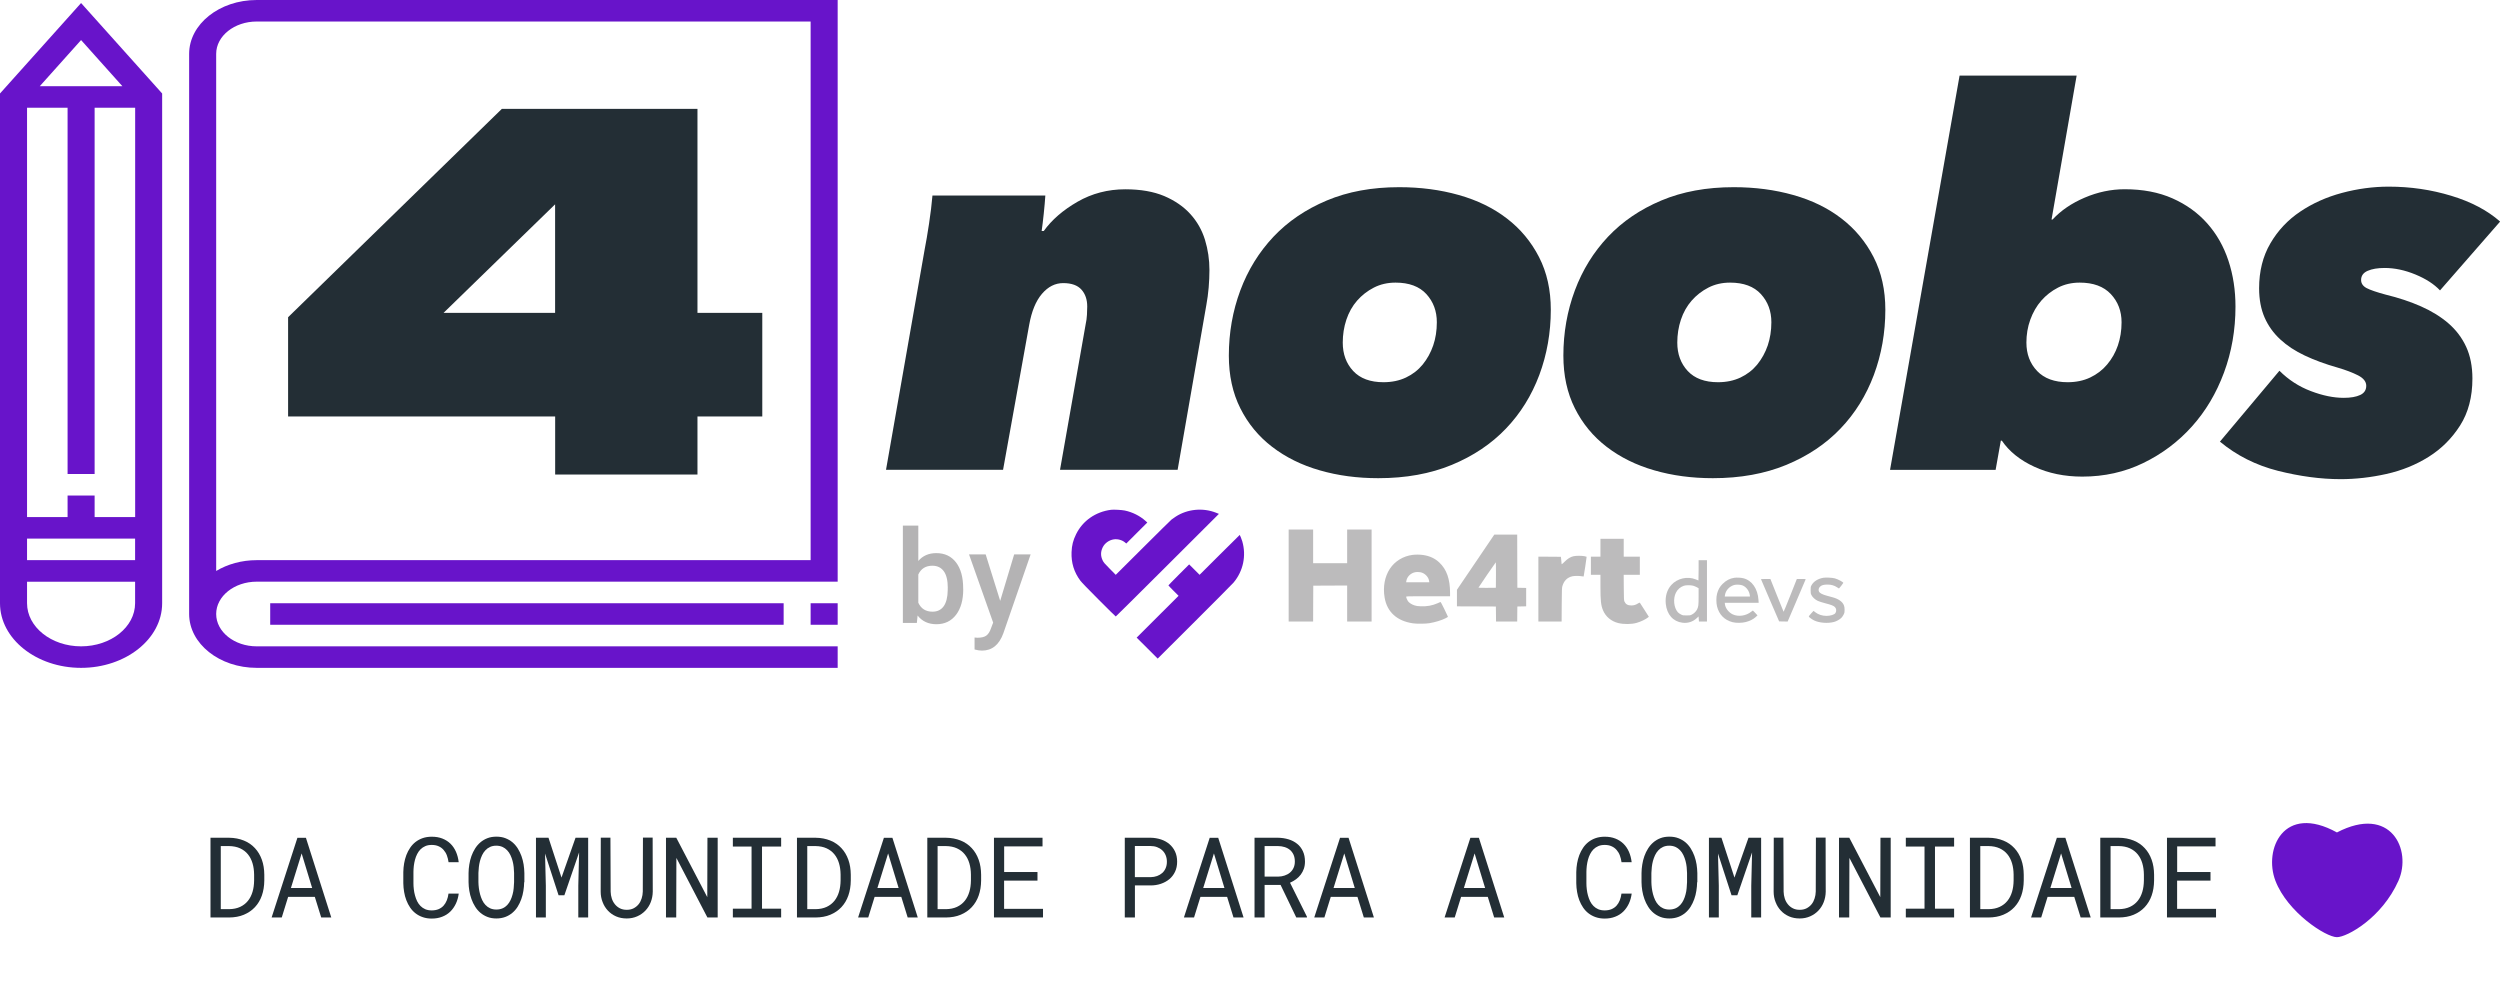 <svg width="680" height="272" viewBox="0 0 680 272" fill="none" xmlns="http://www.w3.org/2000/svg">
<g clip-path="url(#clip0_1_153)">
<path d="M51.445 14.648V167.009C51.445 175.083 59.685 181.657 69.826 181.657H227.846V175.804H69.826C63.753 175.804 58.8 171.862 58.8 167.009C58.8 162.156 63.753 158.214 69.826 158.214H227.846V0H69.826C59.685 0 51.445 6.574 51.445 14.648ZM220.49 152.361H69.826C65.699 152.361 61.881 153.464 58.8 155.303V14.648C58.8 9.795 63.753 5.853 69.826 5.853H220.49V152.361V152.361Z" fill="#6814CA"/>
<path d="M227.846 164.082H220.49V169.936H227.846V164.082Z" fill="#6814CA"/>
<path d="M213.15 164.082H73.497V169.936H213.15V164.082Z" fill="#6814CA"/>
<path d="M0 25.428V164.082C0 173.774 9.891 181.657 22.052 181.657C34.213 181.657 44.104 173.774 44.104 164.082V25.428L22.052 0.824L0 25.428ZM22.052 10.898L33.284 23.442H10.82L22.052 10.898ZM36.748 146.508V152.361H7.356V146.508H36.748ZM7.356 140.64V29.296H18.382V128.919H25.737V29.296H36.763V140.64H25.737V134.787H18.382V140.64H7.356ZM7.356 164.082V158.229H36.748V164.082C36.748 170.553 30.159 175.804 22.052 175.804C13.945 175.804 7.356 170.539 7.356 164.082Z" fill="#6814CA"/>
<path d="M151.003 113.271H78.361V86.284L136.498 29.619H189.712V85.093H207.342V113.271H189.712V129.081H151.003V113.271V113.271ZM151.003 55.562L120.652 85.093H150.988V55.562H151.003Z" fill="#232E35"/>
<path d="M252.699 60.842C253.126 58.003 253.436 55.444 253.627 53.179H284.332C284.244 54.591 284.096 56.224 283.905 58.077C283.713 59.915 283.521 61.503 283.33 62.827H283.905C286.086 59.797 289.137 57.15 293.073 54.885C297.009 52.62 301.343 51.488 306.074 51.488C310.246 51.488 313.769 52.106 316.673 53.326C319.562 54.562 321.935 56.194 323.778 58.224C325.621 60.253 326.947 62.606 327.758 65.239C328.569 67.886 328.967 70.636 328.967 73.46C328.967 74.975 328.893 76.563 328.76 78.21C328.613 79.872 328.407 81.446 328.126 82.96L320.314 127.786H288.327L295.299 88.211C295.491 87.358 295.609 86.49 295.653 85.593C295.697 84.696 295.727 83.96 295.727 83.387C295.727 81.49 295.211 79.96 294.164 78.784C293.117 77.607 291.466 77.004 289.182 77.004C287 77.004 285.084 77.975 283.418 79.916C281.752 81.857 280.603 84.666 279.939 88.358L272.834 127.786H240.995L251.519 67.783C251.873 66.004 252.271 63.68 252.699 60.842Z" fill="#232E35"/>
<path d="M374.898 130.066C369.209 130.066 363.902 129.36 358.979 127.933C354.055 126.522 349.736 124.389 346.036 121.551C342.336 118.712 339.447 115.212 337.369 111.05C335.276 106.888 334.244 102.108 334.244 96.726C334.244 90.49 335.29 84.578 337.369 78.99C339.447 73.416 342.469 68.548 346.39 64.386C350.326 60.224 355.161 56.944 360.895 54.532C366.629 52.12 373.189 50.914 380.588 50.914C386.367 50.914 391.776 51.62 396.803 53.047C401.83 54.459 406.193 56.591 409.878 59.43C413.578 62.268 416.482 65.768 418.619 69.93C420.757 74.092 421.818 78.872 421.818 84.255C421.818 90.49 420.771 96.402 418.693 101.991C416.6 107.565 413.578 112.447 409.598 116.595C405.618 120.757 400.709 124.036 394.887 126.448C389.049 128.86 382.387 130.066 374.898 130.066ZM390.818 87.652C390.818 84.622 389.875 82.078 387.973 79.99C386.072 77.916 383.286 76.872 379.586 76.872C377.404 76.872 375.444 77.328 373.69 78.225C371.936 79.122 370.417 80.313 369.135 81.769C367.852 83.24 366.88 84.96 366.216 86.946C365.553 88.931 365.229 91.02 365.229 93.181C365.229 96.299 366.172 98.873 368.074 100.917C369.975 102.947 372.717 103.962 376.314 103.962C378.584 103.962 380.633 103.535 382.431 102.682C384.229 101.829 385.748 100.653 386.986 99.138C388.209 97.623 389.167 95.902 389.831 93.961C390.494 92.02 390.818 89.917 390.818 87.652Z" fill="#232E35"/>
<path d="M465.892 130.066C460.202 130.066 454.896 129.36 449.973 127.933C445.049 126.522 440.73 124.389 437.03 121.551C433.33 118.712 430.441 115.212 428.363 111.05C426.27 106.888 425.238 102.108 425.238 96.726C425.238 90.49 426.284 84.578 428.363 78.99C430.441 73.416 433.463 68.548 437.384 64.386C441.32 60.224 446.155 56.944 451.889 54.532C457.623 52.12 464.182 50.914 471.582 50.914C477.361 50.914 482.77 51.62 487.797 53.047C492.824 54.459 497.187 56.591 500.872 59.43C504.572 62.268 507.476 65.768 509.613 69.93C511.75 74.092 512.812 78.872 512.812 84.255C512.812 90.49 511.765 96.402 509.687 101.991C507.594 107.565 504.572 112.447 500.592 116.595C496.612 120.757 491.703 124.036 485.881 126.448C480.029 128.86 473.381 130.066 465.892 130.066ZM481.812 87.652C481.812 84.622 480.869 82.078 478.967 79.99C477.066 77.916 474.28 76.872 470.58 76.872C468.398 76.872 466.438 77.328 464.684 78.225C462.929 79.122 461.411 80.313 460.129 81.769C458.846 83.24 457.873 84.96 457.21 86.946C456.547 88.931 456.223 91.02 456.223 93.181C456.223 96.299 457.166 98.873 459.067 100.917C460.969 102.947 463.711 103.962 467.307 103.962C469.578 103.962 471.626 103.535 473.425 102.682C475.223 101.829 476.741 100.653 477.98 99.138C479.203 97.623 480.161 95.902 480.825 93.961C481.473 92.02 481.812 89.917 481.812 87.652Z" fill="#232E35"/>
<path d="M577.921 51.473C582.845 51.473 587.178 52.297 590.922 53.959C594.667 55.621 597.821 57.886 600.371 60.768C602.936 63.651 604.852 67.033 606.135 70.916C607.417 74.798 608.051 78.96 608.051 83.402C608.051 89.74 607.004 95.726 604.926 101.344C602.833 106.976 599.929 111.859 596.185 116.021C592.441 120.183 588.033 123.492 582.962 125.948C577.892 128.404 572.364 129.639 566.394 129.639C561.559 129.639 557.196 128.742 553.319 126.948C549.428 125.154 546.494 122.786 544.504 119.859H544.224L542.809 127.801H514.094L533.006 20.56H564.846L558.021 59.709H558.301C560.571 57.253 563.49 55.268 567.043 53.753C570.595 52.238 574.221 51.473 577.921 51.473ZM577.066 87.652C577.066 84.622 576.093 82.078 574.148 79.99C572.202 77.916 569.386 76.872 565.686 76.872C563.505 76.872 561.544 77.328 559.79 78.225C558.036 79.122 556.518 80.313 555.235 81.769C553.953 83.24 552.965 84.96 552.243 86.946C551.521 88.931 551.182 91.02 551.182 93.181C551.182 96.299 552.155 98.873 554.1 100.917C556.046 102.947 558.817 103.962 562.414 103.962C564.684 103.962 566.733 103.535 568.531 102.682C570.33 101.829 571.878 100.653 573.145 99.138C574.428 97.623 575.4 95.902 576.064 93.961C576.727 92.02 577.066 89.917 577.066 87.652Z" fill="#232E35"/>
<path d="M620.006 100.844C622.467 103.3 625.312 105.153 628.54 106.373C631.769 107.609 634.746 108.212 637.503 108.212C639.404 108.212 640.893 107.947 641.984 107.432C643.075 106.918 643.62 106.079 643.62 104.947C643.62 103.814 642.883 102.873 641.409 102.108C639.935 101.358 638.063 100.638 635.793 99.976C632.476 99.035 629.513 97.947 626.904 96.711C624.295 95.49 622.069 94.02 620.227 92.314C618.384 90.608 616.954 88.622 615.967 86.358C614.979 84.093 614.478 81.446 614.478 78.416C614.478 73.783 615.495 69.71 617.529 66.224C619.563 62.724 622.261 59.842 625.637 57.577C628.997 55.312 632.786 53.606 637.016 52.473C641.232 51.341 645.477 50.767 649.737 50.767C655.619 50.767 661.279 51.591 666.733 53.253C672.187 54.9 676.61 57.253 680.029 60.268L663.682 78.99C662.075 77.284 659.85 75.842 657.005 74.666C654.16 73.489 651.359 72.886 648.617 72.886C646.716 72.886 645.183 73.151 644.003 73.666C642.824 74.18 642.22 75.019 642.22 76.151C642.22 77.092 642.721 77.828 643.709 78.357C644.696 78.872 646.436 79.475 648.897 80.137C652.406 80.99 655.604 82.049 658.493 83.328C661.383 84.608 663.874 86.137 665.952 87.931C668.031 89.725 669.652 91.858 670.787 94.314C671.922 96.77 672.497 99.653 672.497 102.961C672.497 107.976 671.377 112.227 669.151 115.727C666.925 119.227 664.08 122.065 660.616 124.242C657.152 126.419 653.319 127.978 649.104 128.919C644.888 129.86 640.731 130.331 636.663 130.331C631.253 130.331 625.578 129.566 619.608 128.066C613.638 126.551 608.375 123.904 603.82 120.124L620.006 100.844Z" fill="#232E35"/>
<path d="M350.516 156.55V169.059H353.843H357.17L357.186 164.176L357.211 159.303L361.821 159.278L366.423 159.262V164.16V169.059H369.75H373.077V156.55V144.04H369.75H366.423V148.615V153.191H361.797H357.171V148.615V144.04H353.844H350.517V156.55H350.516Z" fill="#BCBBBC"/>
<path d="M401.367 152.921L396.287 160.419V162.67V164.929L401.586 164.946L406.878 164.971L406.903 167.011L406.92 169.059H409.8H412.68L412.696 167.011L412.721 164.971L413.923 164.946L415.115 164.921V162.419V159.917L413.923 159.892L412.721 159.867L412.696 152.638L412.68 145.415H409.564H406.448L401.367 152.921ZM406.9 156.404L406.875 159.869L404.498 159.894C403.013 159.901 402.127 159.887 402.144 159.837C402.201 159.666 406.802 152.954 406.859 152.947C406.893 152.947 406.909 154.501 406.9 156.404Z" fill="#BCBBBC"/>
<path d="M302.23 138.663C298.01 139.197 294.505 141.636 292.703 145.295C291.884 146.955 291.534 148.323 291.462 150.193C291.356 153.092 292.136 155.635 293.856 157.942C294.205 158.412 295.942 160.21 298.896 163.165C301.371 165.65 303.44 167.683 303.489 167.683C303.53 167.683 309.867 161.4 317.56 153.724L331.543 139.774L330.797 139.474C327.211 138.04 322.982 138.446 319.785 140.527C319.387 140.778 318.891 141.134 318.664 141.312C318.445 141.49 314.932 144.948 310.874 148.996L303.482 156.356L301.859 154.711C300.423 153.263 300.194 152.995 299.935 152.461C299.351 151.263 299.342 150.129 299.919 148.907C300.463 147.765 301.655 146.899 302.963 146.705C304.002 146.543 305.236 146.892 306.014 147.555L306.347 147.839L309.204 144.981L312.068 142.124L311.549 141.662C310.047 140.311 308.019 139.297 305.926 138.86C305.127 138.696 302.927 138.575 302.23 138.663Z" fill="#6814CA"/>
<path d="M331.729 150.923L326.291 156.348L324.872 154.932L323.452 153.516L320.628 156.333C319.077 157.881 317.812 159.184 317.812 159.223C317.812 159.272 318.437 159.928 319.192 160.681L320.572 162.057L314.875 167.741L309.17 173.433L312.034 176.283L314.891 179.141L324.962 169.1C330.497 163.578 335.259 158.785 335.537 158.453C338.157 155.319 339.035 151.182 337.898 147.239C337.743 146.721 337.266 145.498 337.208 145.498C337.183 145.498 334.715 147.934 331.729 150.923Z" fill="#6814CA"/>
<path d="M435.32 148.979V151.408H434.022H432.723V153.877V156.347H434.022H435.32V159.52C435.32 163.431 435.459 164.646 436.026 166.013C436.74 167.722 438.258 168.993 440.133 169.462C441.675 169.843 443.768 169.827 445.189 169.414C446.342 169.081 447.632 168.458 448.298 167.916L448.485 167.762L447.293 165.884C446.635 164.847 446.068 163.965 446.035 163.932C446.003 163.891 445.799 163.981 445.581 164.11C444.94 164.524 444.396 164.685 443.699 164.685C442.741 164.678 442.181 164.353 441.84 163.593C441.71 163.302 441.694 162.937 441.669 159.804L441.644 156.347H443.834H446.034V153.877V151.408H443.843H441.653V148.979V146.549H438.488H435.323V148.979H435.32Z" fill="#BCBBBC"/>
<path d="M384.21 150.93C381.67 151.254 379.397 152.647 378.043 154.711C376.639 156.841 376.128 159.634 376.614 162.532C377.279 166.475 379.983 168.928 384.356 169.552C385.386 169.697 387.805 169.674 388.778 169.511C390.442 169.227 392.065 168.733 393.225 168.15C393.761 167.883 393.851 167.811 393.809 167.681C393.777 167.591 393.339 166.661 392.827 165.609C392.219 164.346 391.869 163.715 391.797 163.738C391.748 163.763 391.408 163.916 391.051 164.071C389.567 164.718 388.195 164.969 386.465 164.913C385.581 164.881 385.248 164.832 384.713 164.654C383.974 164.419 383.277 163.957 382.951 163.497C382.724 163.165 382.488 162.574 382.488 162.331C382.488 162.185 382.676 162.176 388.452 162.176H394.417V161.262C394.417 157.522 393.491 154.889 391.511 153.02C390.326 151.895 388.906 151.23 387.121 150.964C386.289 150.833 385.039 150.817 384.21 150.93ZM386.75 155.756C387.741 156.095 388.584 157.058 388.713 158.007L388.762 158.372H385.615H382.466L382.524 158.023C382.711 156.841 383.749 155.838 385.008 155.626C385.534 155.545 386.296 155.594 386.75 155.756Z" fill="#BCBBBC"/>
<path d="M427.984 151.295C427.132 151.498 426.426 151.935 425.565 152.794C425.07 153.288 424.769 153.53 424.762 153.449C424.762 153.369 424.713 152.891 424.664 152.38L424.567 151.449L421.507 151.424L418.439 151.408V160.234V169.059H421.597H424.762L424.787 164.5C424.819 160.5 424.835 159.892 424.958 159.464C425.395 157.958 426.264 157.083 427.692 156.744C428.227 156.622 429.583 156.614 430.241 156.744C430.509 156.792 430.736 156.817 430.752 156.808C430.801 156.76 431.597 151.473 431.564 151.441C431.548 151.416 431.28 151.351 430.972 151.286C430.264 151.133 428.625 151.14 427.984 151.295Z" fill="#BCBBBC"/>
<path d="M462.02 155.132C462.02 156.645 462.004 157.885 461.979 157.885C461.954 157.885 461.629 157.756 461.256 157.601C459.009 156.678 456.226 157.301 454.603 159.107C453.417 160.419 452.89 162.232 453.093 164.256C453.394 167.155 455.082 169.065 457.63 169.381C459.098 169.568 460.478 169.122 461.542 168.111L462.005 167.674L462.063 168.371L462.12 169.059H463.208H464.296V160.719V152.379H463.16H462.023V155.132H462.02ZM460.518 159.31C460.786 159.375 461.231 159.562 461.509 159.715L462.02 159.998V162.241C462.02 164.662 461.971 165.034 461.582 165.812C461.307 166.338 460.738 166.897 460.17 167.172C459.74 167.383 459.635 167.399 458.734 167.399C457.792 167.399 457.736 167.39 457.216 167.131C456.924 166.986 456.551 166.727 456.388 166.549C455.276 165.318 455.024 162.832 455.853 161.206C456.307 160.307 457.054 159.651 458.003 159.328C458.531 159.141 459.853 159.132 460.518 159.31Z" fill="#BCBBBC"/>
<path d="M471.693 157.164C470.5 157.351 469.502 157.869 468.544 158.825C467.79 159.57 467.335 160.379 467.042 161.488C466.79 162.412 466.79 163.966 467.035 164.953C467.579 167.155 469.056 168.661 471.23 169.228C472.221 169.487 473.795 169.471 474.874 169.187C475.945 168.912 476.902 168.434 477.536 167.852L478.039 167.382L477.439 166.727C477.106 166.362 476.806 166.063 476.781 166.063C476.749 166.063 476.554 166.202 476.351 166.371C474.955 167.521 472.82 167.828 471.295 167.107C470.216 166.597 469.306 165.424 469.185 164.379L469.137 163.959H473.746H478.356L478.307 163.206C478.104 160.129 476.554 157.886 474.216 157.288C473.577 157.116 472.359 157.06 471.693 157.164ZM473.82 159.181C474.746 159.472 475.581 160.403 475.864 161.479C475.929 161.706 475.978 161.973 475.978 162.07V162.257H472.561H469.137L469.185 161.901C469.364 160.631 470.313 159.553 471.637 159.132C472.156 158.97 473.202 158.994 473.82 159.181Z" fill="#BCBBBC"/>
<path d="M495.925 157.157C494.448 157.425 493.295 158.161 492.735 159.181C492.508 159.601 492.492 159.682 492.492 160.516C492.492 161.325 492.508 161.447 492.719 161.867C493.011 162.459 493.701 163.09 494.439 163.438C494.756 163.593 495.648 163.875 496.428 164.078C498.108 164.507 498.74 164.757 499.106 165.131C499.511 165.552 499.569 166.24 499.228 166.759C498.953 167.188 497.881 167.519 496.802 167.519C495.649 167.512 494.635 167.187 493.774 166.54L493.279 166.159L492.614 166.88C492.2 167.325 491.966 167.649 491.998 167.722C492.063 167.893 492.956 168.531 493.459 168.766C494.878 169.438 497.142 169.617 498.816 169.18C499.505 169.002 500.382 168.516 500.836 168.071C501.063 167.844 501.332 167.456 501.478 167.14C501.705 166.655 501.737 166.525 501.73 165.869C501.73 165.303 501.681 165.019 501.543 164.647C501.161 163.668 500.098 162.906 498.499 162.469C498.101 162.356 497.387 162.169 496.924 162.04C495.732 161.723 494.977 161.335 494.782 160.938C494.547 160.485 494.653 159.966 495.042 159.578C495.456 159.164 496.065 158.995 497.119 159.003C498.101 159.003 498.953 159.254 499.7 159.756C499.968 159.926 500.195 160.072 500.203 160.072C500.267 160.072 501.379 158.623 501.379 158.55C501.379 158.323 499.983 157.57 499.09 157.319C498.425 157.125 496.591 157.035 495.925 157.157Z" fill="#BCBBBC"/>
<path d="M478.981 157.52C478.981 157.536 480.092 160.135 481.448 163.285L483.923 169.018L485.083 169.043L486.243 169.059L488.653 163.416C489.976 160.307 491.089 157.7 491.121 157.619C491.17 157.489 491.08 157.48 489.961 157.48H488.743L486.966 161.966C485.991 164.435 485.164 166.427 485.139 166.403C485.114 166.371 484.295 164.354 483.313 161.909L481.544 157.48H480.262C479.557 157.48 478.981 157.497 478.981 157.52Z" fill="#BCBBBC"/>
<path d="M262 160.303C262 163.2 261.351 165.509 260.054 167.215C258.757 168.921 256.973 169.789 254.703 169.789C252.522 169.789 250.812 168.994 249.588 167.421L249.382 169.436H245.579V142.964H249.78V152.582C250.989 151.155 252.625 150.449 254.674 150.449C256.959 150.449 258.742 151.288 260.039 152.979C261.337 154.67 261.985 157.023 261.985 160.067V160.303H262ZM257.799 159.935C257.799 157.906 257.445 156.391 256.723 155.391C256.001 154.391 254.969 153.876 253.613 153.876C251.799 153.876 250.517 154.67 249.78 156.258V163.95C250.532 165.568 251.814 166.377 253.642 166.377C254.954 166.377 255.971 165.891 256.679 164.906C257.386 163.921 257.755 162.45 257.784 160.479V159.935H257.799Z" fill="#B4B3B4"/>
<path d="M272.053 163.435L275.856 150.788H280.337L272.908 172.259C271.773 175.392 269.827 176.965 267.1 176.965C266.496 176.965 265.818 176.863 265.081 176.657V173.406L265.877 173.465C266.938 173.465 267.734 173.274 268.265 172.892C268.795 172.509 269.223 171.862 269.532 170.95L270.137 169.347L263.577 150.802H268.103L272.053 163.435Z" fill="#B4B3B4"/>
<path d="M57.253 249.543V227.865H62.279C63.797 227.88 65.139 228.145 66.333 228.63C67.527 229.115 68.529 229.807 69.34 230.689C70.165 231.571 70.784 232.616 71.227 233.851C71.669 235.086 71.875 236.439 71.89 237.925V239.513C71.875 240.998 71.654 242.366 71.227 243.587C70.799 244.807 70.165 245.866 69.34 246.749C68.514 247.631 67.512 248.308 66.333 248.808C65.154 249.308 63.797 249.543 62.279 249.558H57.253V249.543ZM60.053 230.13V247.293H62.279C63.458 247.278 64.461 247.072 65.316 246.675C66.171 246.278 66.878 245.719 67.438 245.028C67.999 244.337 68.411 243.513 68.691 242.572C68.971 241.631 69.104 240.601 69.119 239.498V237.881C69.104 236.778 68.971 235.763 68.691 234.822C68.411 233.88 67.999 233.071 67.438 232.38C66.878 231.689 66.171 231.145 65.316 230.748C64.461 230.351 63.444 230.145 62.279 230.13H60.053Z" fill="#232E35"/>
<path d="M85.628 243.94H78.376L76.637 249.558H73.88L80.897 227.88H83.211L90.109 249.558H87.368L85.628 243.94ZM79.128 241.542H84.906L82.046 232.13L79.128 241.542Z" fill="#232E35"/>
<path d="M124.779 243.028C124.647 244.028 124.396 244.954 123.998 245.793C123.6 246.631 123.099 247.352 122.48 247.955C121.861 248.558 121.124 249.028 120.269 249.352C119.414 249.69 118.47 249.852 117.424 249.852C116.525 249.852 115.714 249.719 114.992 249.469C114.255 249.219 113.606 248.866 113.031 248.425C112.456 247.984 111.97 247.455 111.557 246.852C111.144 246.249 110.805 245.587 110.525 244.866C110.245 244.146 110.054 243.396 109.921 242.616C109.788 241.837 109.715 241.042 109.7 240.234V237.219C109.715 236.41 109.788 235.616 109.921 234.836C110.054 234.057 110.26 233.307 110.525 232.586C110.805 231.865 111.144 231.204 111.557 230.601C111.97 229.983 112.456 229.468 113.031 229.012C113.606 228.571 114.255 228.218 114.977 227.968C115.699 227.718 116.525 227.586 117.424 227.586C118.515 227.586 119.473 227.748 120.328 228.086C121.183 228.424 121.92 228.895 122.539 229.498C123.158 230.101 123.644 230.836 124.028 231.689C124.396 232.542 124.647 233.483 124.765 234.513H122.008C121.92 233.851 121.758 233.248 121.551 232.674C121.345 232.101 121.035 231.615 120.667 231.189C120.298 230.762 119.856 230.424 119.311 230.189C118.78 229.939 118.146 229.821 117.424 229.821C116.761 229.821 116.186 229.924 115.684 230.145C115.183 230.365 114.756 230.645 114.387 231.012C114.019 231.38 113.724 231.807 113.473 232.292C113.223 232.777 113.031 233.292 112.884 233.836C112.736 234.38 112.633 234.939 112.559 235.513C112.5 236.086 112.456 236.63 112.456 237.175V240.234C112.456 240.763 112.486 241.322 112.559 241.895C112.618 242.469 112.736 243.028 112.884 243.572C113.031 244.116 113.223 244.646 113.459 245.131C113.694 245.616 114.004 246.043 114.373 246.425C114.741 246.793 115.169 247.087 115.67 247.307C116.171 247.513 116.746 247.631 117.409 247.631C118.131 247.631 118.765 247.513 119.296 247.293C119.827 247.057 120.284 246.749 120.652 246.337C121.021 245.925 121.315 245.44 121.536 244.881C121.758 244.322 121.905 243.719 121.993 243.057H124.779V243.028Z" fill="#232E35"/>
<path d="M142.571 239.954C142.557 240.734 142.498 241.513 142.365 242.293C142.247 243.087 142.055 243.837 141.79 244.572C141.525 245.307 141.201 245.984 140.803 246.631C140.405 247.263 139.918 247.822 139.358 248.293C138.798 248.763 138.164 249.146 137.442 249.411C136.719 249.675 135.909 249.822 135.024 249.822C134.14 249.822 133.314 249.69 132.607 249.411C131.884 249.131 131.251 248.763 130.69 248.293C130.13 247.822 129.644 247.263 129.246 246.616C128.833 245.969 128.509 245.293 128.244 244.557C127.978 243.822 127.787 243.072 127.654 242.278C127.521 241.498 127.462 240.719 127.448 239.939V237.469C127.462 236.689 127.521 235.91 127.654 235.13C127.772 234.336 127.978 233.586 128.229 232.851C128.494 232.115 128.833 231.424 129.231 230.792C129.629 230.159 130.116 229.586 130.676 229.115C131.236 228.63 131.87 228.262 132.592 227.983C133.314 227.703 134.125 227.571 135.024 227.571C135.923 227.571 136.734 227.703 137.456 227.983C138.179 228.262 138.827 228.63 139.387 229.101C139.948 229.571 140.419 230.13 140.832 230.777C141.23 231.424 141.569 232.101 141.834 232.836C142.1 233.571 142.291 234.336 142.424 235.13C142.542 235.925 142.616 236.704 142.63 237.483V239.954H142.571ZM139.83 237.454C139.815 236.939 139.785 236.395 139.726 235.836C139.667 235.277 139.564 234.719 139.417 234.174C139.269 233.616 139.078 233.101 138.842 232.601C138.606 232.101 138.311 231.66 137.943 231.277C137.589 230.895 137.162 230.586 136.675 230.365C136.189 230.145 135.614 230.027 134.98 230.027C134.346 230.027 133.786 230.145 133.3 230.365C132.813 230.586 132.386 230.895 132.032 231.277C131.678 231.66 131.369 232.101 131.133 232.601C130.897 233.101 130.705 233.63 130.558 234.174C130.41 234.733 130.307 235.277 130.248 235.836C130.189 236.395 130.145 236.925 130.13 237.439V239.939C130.145 240.439 130.175 240.984 130.248 241.542C130.322 242.101 130.425 242.66 130.573 243.219C130.72 243.763 130.912 244.293 131.147 244.807C131.383 245.307 131.678 245.763 132.047 246.146C132.4 246.528 132.828 246.837 133.314 247.057C133.801 247.278 134.376 247.396 135.009 247.396C135.643 247.396 136.218 247.278 136.719 247.057C137.221 246.837 137.633 246.528 137.987 246.146C138.341 245.763 138.636 245.322 138.871 244.822C139.107 244.322 139.299 243.793 139.432 243.248C139.579 242.704 139.682 242.145 139.726 241.572C139.785 241.013 139.815 240.469 139.83 239.954V237.454Z" fill="#232E35"/>
<path d="M149.19 227.865L152.728 238.704L156.546 227.865H159.98V249.543H157.297V240.895L157.518 231.851L153.509 243.513H151.932L148.247 232.16L148.468 240.895V249.543H145.785V227.865H149.19Z" fill="#232E35"/>
<path d="M177.521 227.865L177.551 242.543C177.536 243.557 177.345 244.499 177.005 245.381C176.666 246.263 176.165 247.043 175.546 247.69C174.912 248.352 174.175 248.866 173.306 249.249C172.436 249.631 171.492 249.822 170.461 249.822C169.399 249.822 168.441 249.631 167.586 249.263C166.717 248.881 165.979 248.366 165.36 247.705C164.741 247.043 164.255 246.278 163.916 245.381C163.562 244.499 163.385 243.543 163.385 242.528L163.415 227.851H166.038L166.097 242.528C166.112 243.175 166.215 243.793 166.407 244.381C166.599 244.984 166.879 245.499 167.247 245.954C167.616 246.41 168.058 246.778 168.603 247.057C169.149 247.337 169.768 247.469 170.475 247.469C171.183 247.469 171.802 247.337 172.347 247.057C172.878 246.778 173.335 246.41 173.704 245.954C174.072 245.499 174.337 244.969 174.529 244.366C174.721 243.778 174.824 243.145 174.839 242.513L174.883 227.836H177.521V227.865Z" fill="#232E35"/>
<path d="M195.21 249.543H192.409L183.978 233.351L183.934 249.543H181.148V227.865H183.948L192.38 244.028L192.424 227.865H195.21V249.543Z" fill="#232E35"/>
<path d="M199.338 227.865H212.471V230.262H207.268V247.16H212.471V249.543H199.338V247.16H204.423V230.262H199.338V227.865Z" fill="#232E35"/>
<path d="M216.776 249.543V227.865H221.802C223.321 227.88 224.662 228.145 225.856 228.63C227.05 229.115 228.052 229.807 228.863 230.689C229.689 231.571 230.308 232.616 230.75 233.851C231.192 235.086 231.398 236.439 231.413 237.925V239.513C231.398 240.998 231.177 242.366 230.75 243.587C230.322 244.807 229.689 245.866 228.863 246.749C228.038 247.631 227.035 248.308 225.856 248.808C224.677 249.308 223.321 249.543 221.802 249.558H216.776V249.543ZM219.576 230.13V247.293H221.802C222.982 247.278 223.984 247.072 224.839 246.675C225.694 246.278 226.401 245.719 226.962 245.028C227.522 244.337 227.934 243.513 228.214 242.572C228.495 241.631 228.627 240.601 228.642 239.498V237.881C228.627 236.778 228.495 235.763 228.214 234.822C227.934 233.88 227.522 233.071 226.962 232.38C226.401 231.689 225.694 231.145 224.839 230.748C223.984 230.351 222.967 230.145 221.802 230.13H219.576Z" fill="#232E35"/>
<path d="M245.151 243.94H237.899L236.16 249.558H233.403L240.42 227.88H242.734L249.633 249.558H246.891L245.151 243.94ZM238.651 241.542H244.429L241.569 232.13L238.651 241.542Z" fill="#232E35"/>
<path d="M252.227 249.543V227.865H257.253C258.772 227.88 260.113 228.145 261.307 228.63C262.501 229.115 263.504 229.807 264.314 230.689C265.14 231.571 265.759 232.616 266.201 233.851C266.643 235.086 266.85 236.439 266.864 237.925V239.513C266.85 240.998 266.629 242.366 266.201 243.587C265.774 244.807 265.14 245.866 264.314 246.749C263.489 247.631 262.486 248.308 261.307 248.808C260.128 249.308 258.772 249.543 257.253 249.558H252.227V249.543ZM255.028 230.13V247.293H257.253C258.433 247.278 259.435 247.072 260.29 246.675C261.145 246.278 261.853 245.719 262.413 245.028C262.973 244.337 263.386 243.513 263.666 242.572C263.946 241.631 264.078 240.601 264.093 239.498V237.881C264.078 236.778 263.946 235.763 263.666 234.822C263.386 233.88 262.973 233.071 262.413 232.38C261.853 231.689 261.145 231.145 260.29 230.748C259.435 230.351 258.418 230.145 257.253 230.13H255.028Z" fill="#232E35"/>
<path d="M282.18 239.528H273.114V247.205H283.698V249.543H270.358V227.865H283.566V230.218H273.129V237.189H282.195V239.528H282.18Z" fill="#232E35"/>
<path d="M308.698 240.851V249.543H305.942V227.865H312.988C313.961 227.88 314.889 228.042 315.759 228.321C316.629 228.601 317.395 229.027 318.044 229.571C318.692 230.115 319.223 230.792 319.606 231.601C319.99 232.41 320.181 233.321 320.181 234.366C320.181 235.41 319.99 236.322 319.606 237.13C319.223 237.925 318.707 238.601 318.044 239.145C317.38 239.689 316.629 240.101 315.759 240.395C314.889 240.689 313.961 240.837 312.988 240.837H308.698V240.851ZM308.698 238.586H312.973C313.607 238.572 314.197 238.469 314.727 238.278C315.258 238.086 315.73 237.807 316.128 237.454C316.526 237.101 316.835 236.66 317.056 236.145C317.277 235.63 317.395 235.057 317.395 234.395C317.395 233.733 317.277 233.145 317.056 232.616C316.835 232.086 316.526 231.645 316.128 231.277C315.73 230.91 315.273 230.63 314.727 230.424C314.182 230.218 313.592 230.115 312.958 230.115H308.684V238.586H308.698Z" fill="#232E35"/>
<path d="M333.772 243.94H326.52L324.78 249.558H322.024L329.04 227.88H331.355L338.253 249.558H335.511L333.772 243.94ZM327.271 241.542H333.05L330.19 232.13L327.271 241.542Z" fill="#232E35"/>
<path d="M348.321 240.704H343.973V249.543H341.231V227.865H347.599C348.616 227.88 349.574 228.027 350.458 228.292C351.358 228.556 352.139 228.968 352.802 229.498C353.48 230.027 353.996 230.704 354.379 231.513C354.763 232.321 354.954 233.277 354.954 234.366C354.954 235.072 354.851 235.719 354.645 236.307C354.438 236.895 354.158 237.425 353.805 237.895C353.451 238.366 353.023 238.792 352.522 239.16C352.021 239.528 351.476 239.836 350.886 240.101L355.5 249.366L355.485 249.543H352.581L348.321 240.704ZM343.987 238.439H347.687C348.306 238.425 348.881 238.336 349.427 238.145C349.972 237.954 350.458 237.704 350.871 237.351C351.284 236.998 351.608 236.586 351.844 236.072C352.08 235.572 352.198 234.998 352.198 234.336C352.198 233.645 352.08 233.027 351.859 232.513C351.623 231.998 351.313 231.557 350.901 231.204C350.488 230.851 350.001 230.586 349.441 230.41C348.881 230.233 348.262 230.13 347.599 230.13H343.973V238.439H343.987Z" fill="#232E35"/>
<path d="M369.223 243.94H361.971L360.232 249.558H357.475L364.492 227.88H366.806L373.704 249.558H370.963L369.223 243.94ZM362.723 241.542H368.501L365.641 232.13L362.723 241.542Z" fill="#232E35"/>
<path d="M404.675 243.94H397.422L395.683 249.558H392.926L399.943 227.88H402.257L409.156 249.558H406.414L404.675 243.94ZM398.174 241.542H403.952L401.093 232.13L398.174 241.542Z" fill="#232E35"/>
<path d="M443.826 243.028C443.693 244.028 443.442 244.954 443.044 245.793C442.646 246.631 442.145 247.352 441.526 247.955C440.907 248.558 440.17 249.028 439.315 249.352C438.46 249.69 437.517 249.852 436.47 249.852C435.571 249.852 434.76 249.719 434.038 249.469C433.301 249.219 432.652 248.866 432.077 248.425C431.502 247.984 431.016 247.455 430.603 246.852C430.191 246.249 429.852 245.587 429.571 244.866C429.291 244.146 429.1 243.396 428.967 242.616C428.834 241.837 428.761 241.042 428.746 240.234V237.219C428.761 236.41 428.834 235.616 428.967 234.836C429.1 234.057 429.306 233.307 429.571 232.586C429.852 231.865 430.191 231.204 430.603 230.601C431.016 229.983 431.502 229.468 432.077 229.012C432.652 228.571 433.301 228.218 434.023 227.968C434.745 227.718 435.571 227.586 436.47 227.586C437.561 227.586 438.519 227.748 439.374 228.086C440.229 228.424 440.966 228.895 441.585 229.498C442.204 230.101 442.691 230.836 443.074 231.689C443.442 232.542 443.693 233.483 443.811 234.513H441.054C440.966 233.851 440.804 233.248 440.597 232.674C440.391 232.101 440.082 231.615 439.713 231.189C439.344 230.762 438.902 230.424 438.357 230.189C437.826 229.939 437.192 229.821 436.47 229.821C435.807 229.821 435.232 229.924 434.731 230.145C434.23 230.365 433.802 230.645 433.434 231.012C433.065 231.38 432.77 231.807 432.52 232.292C432.269 232.777 432.077 233.292 431.93 233.836C431.783 234.38 431.679 234.939 431.606 235.513C431.547 236.086 431.503 236.63 431.503 237.175V240.234C431.503 240.763 431.532 241.322 431.606 241.895C431.665 242.469 431.783 243.028 431.93 243.572C432.077 244.116 432.269 244.646 432.505 245.131C432.741 245.616 433.05 246.043 433.419 246.425C433.787 246.793 434.215 247.087 434.716 247.307C435.217 247.513 435.792 247.631 436.455 247.631C437.178 247.631 437.811 247.513 438.342 247.293C438.873 247.057 439.33 246.749 439.698 246.337C440.067 245.925 440.362 245.44 440.583 244.881C440.804 244.322 440.951 243.719 441.04 243.057H443.826V243.028Z" fill="#232E35"/>
<path d="M461.618 239.954C461.603 240.734 461.544 241.513 461.411 242.293C461.293 243.087 461.102 243.837 460.836 244.572C460.571 245.307 460.247 245.984 459.849 246.631C459.451 247.263 458.964 247.822 458.404 248.293C457.844 248.763 457.21 249.146 456.488 249.411C455.766 249.675 454.955 249.822 454.07 249.822C453.186 249.822 452.36 249.69 451.653 249.411C450.931 249.131 450.297 248.763 449.737 248.293C449.177 247.822 448.69 247.263 448.292 246.616C447.879 245.969 447.555 245.293 447.29 244.557C447.024 243.822 446.833 243.072 446.7 242.278C446.567 241.498 446.508 240.719 446.494 239.939V237.469C446.508 236.689 446.567 235.91 446.7 235.13C446.818 234.336 447.024 233.586 447.275 232.851C447.54 232.115 447.879 231.424 448.277 230.792C448.675 230.159 449.162 229.586 449.722 229.115C450.282 228.63 450.916 228.262 451.638 227.983C452.361 227.703 453.171 227.571 454.07 227.571C454.97 227.571 455.78 227.703 456.503 227.983C457.225 228.262 457.873 228.63 458.434 229.101C458.994 229.571 459.465 230.13 459.878 230.777C460.276 231.424 460.615 232.101 460.881 232.836C461.146 233.571 461.338 234.336 461.47 235.13C461.588 235.925 461.662 236.704 461.677 237.483V239.954H461.618ZM458.876 237.454C458.861 236.939 458.832 236.395 458.773 235.836C458.714 235.277 458.611 234.719 458.463 234.174C458.316 233.616 458.124 233.101 457.888 232.601C457.652 232.101 457.358 231.66 456.989 231.277C456.635 230.895 456.208 230.586 455.721 230.365C455.235 230.145 454.66 230.027 454.026 230.027C453.392 230.027 452.832 230.145 452.346 230.365C451.859 230.586 451.432 230.895 451.078 231.277C450.724 231.66 450.415 232.101 450.179 232.601C449.943 233.101 449.751 233.63 449.604 234.174C449.457 234.733 449.353 235.277 449.294 235.836C449.235 236.395 449.191 236.925 449.177 237.439V239.939C449.191 240.439 449.221 240.984 449.294 241.542C449.368 242.101 449.471 242.66 449.619 243.219C449.766 243.763 449.958 244.293 450.194 244.807C450.429 245.307 450.724 245.763 451.093 246.146C451.447 246.528 451.874 246.837 452.36 247.057C452.847 247.278 453.422 247.396 454.056 247.396C454.69 247.396 455.264 247.278 455.766 247.057C456.267 246.837 456.679 246.528 457.033 246.146C457.387 245.763 457.682 245.322 457.918 244.822C458.154 244.322 458.345 243.793 458.478 243.248C458.625 242.704 458.728 242.145 458.773 241.572C458.832 241.013 458.861 240.469 458.876 239.954V237.454V237.454Z" fill="#232E35"/>
<path d="M468.236 227.865L471.774 238.704L475.592 227.865H479.026V249.543H476.343V240.895L476.565 231.851L472.555 243.513H470.978L467.293 232.16L467.514 240.895V249.543H464.831V227.865H468.236Z" fill="#232E35"/>
<path d="M496.568 227.865L496.597 242.543C496.582 243.557 496.391 244.499 496.052 245.381C495.713 246.263 495.212 247.043 494.592 247.69C493.959 248.352 493.222 248.866 492.352 249.249C491.482 249.631 490.539 249.822 489.507 249.822C488.446 249.822 487.487 249.631 486.632 249.263C485.763 248.881 485.026 248.366 484.407 247.705C483.788 247.043 483.301 246.278 482.962 245.381C482.608 244.499 482.431 243.543 482.431 242.528L482.461 227.851H485.085L485.144 242.528C485.158 243.175 485.262 243.793 485.453 244.381C485.645 244.984 485.925 245.499 486.293 245.954C486.662 246.41 487.104 246.778 487.65 247.057C488.195 247.337 488.814 247.469 489.522 247.469C490.229 247.469 490.848 247.337 491.394 247.057C491.924 246.778 492.381 246.41 492.75 245.954C493.118 245.499 493.384 244.969 493.575 244.366C493.767 243.778 493.87 243.145 493.885 242.513L493.929 227.836H496.568V227.865Z" fill="#232E35"/>
<path d="M514.271 249.543H511.47L503.039 233.351L502.994 249.543H500.208V227.865H503.009L511.441 244.028L511.485 227.865H514.271V249.543Z" fill="#232E35"/>
<path d="M518.384 227.865H531.518V230.262H526.314V247.16H531.518V249.543H518.384V247.16H523.469V230.262H518.384V227.865Z" fill="#232E35"/>
<path d="M535.822 249.543V227.865H540.848C542.367 227.88 543.708 228.145 544.902 228.63C546.096 229.115 547.098 229.807 547.909 230.689C548.735 231.571 549.354 232.616 549.796 233.851C550.238 235.086 550.445 236.439 550.459 237.925V239.513C550.445 240.998 550.224 242.366 549.796 243.587C549.369 244.807 548.735 245.866 547.909 246.749C547.084 247.631 546.081 248.308 544.902 248.808C543.723 249.308 542.367 249.543 540.848 249.558H535.822V249.543ZM538.637 230.13V247.293H540.863C542.042 247.278 543.045 247.072 543.9 246.675C544.755 246.278 545.462 245.719 546.022 245.028C546.583 244.337 546.995 243.513 547.275 242.572C547.555 241.631 547.688 240.601 547.703 239.498V237.881C547.688 236.778 547.555 235.763 547.275 234.822C546.995 233.88 546.583 233.071 546.022 232.38C545.462 231.689 544.755 231.145 543.9 230.748C543.045 230.351 542.028 230.145 540.863 230.13H538.637Z" fill="#232E35"/>
<path d="M564.198 243.94H556.945L555.206 249.558H552.449L559.466 227.88H561.78L568.679 249.558H565.937L564.198 243.94ZM557.697 241.542H563.475L560.616 232.13L557.697 241.542Z" fill="#232E35"/>
<path d="M571.273 249.543V227.865H576.3C577.818 227.88 579.159 228.145 580.353 228.63C581.547 229.115 582.55 229.807 583.361 230.689C584.186 231.571 584.805 232.616 585.247 233.851C585.69 235.086 585.896 236.439 585.911 237.925V239.513C585.896 240.998 585.675 242.366 585.247 243.587C584.82 244.807 584.186 245.866 583.361 246.749C582.535 247.631 581.533 248.308 580.353 248.808C579.174 249.308 577.818 249.543 576.3 249.558H571.273V249.543ZM574.074 230.13V247.293H576.3C577.479 247.278 578.481 247.072 579.336 246.675C580.191 246.278 580.899 245.719 581.459 245.028C582.019 244.337 582.432 243.513 582.712 242.572C582.992 241.631 583.125 240.601 583.139 239.498V237.881C583.125 236.778 582.992 235.763 582.712 234.822C582.432 233.88 582.019 233.071 581.459 232.38C580.899 231.689 580.191 231.145 579.336 230.748C578.481 230.351 577.464 230.145 576.3 230.13H574.074Z" fill="#232E35"/>
<path d="M601.241 239.528H592.175V247.205H602.759V249.543H589.419V227.865H602.626V230.218H592.19V237.189H601.256V239.528H601.241Z" fill="#232E35"/>
<path d="M652.376 239.572C647.866 249.69 638.402 254.911 635.646 254.911C632.653 254.911 622.217 248.175 618.915 239.572C615.642 231.027 621.17 218.438 635.646 226.424C650.342 218.777 656.106 231.204 652.376 239.572Z" fill="#6814CA"/>
</g>
<defs>
<clipPath id="clip0_1_153">
<rect width="680" height="272" fill="white"/>
</clipPath>
</defs>
</svg>
